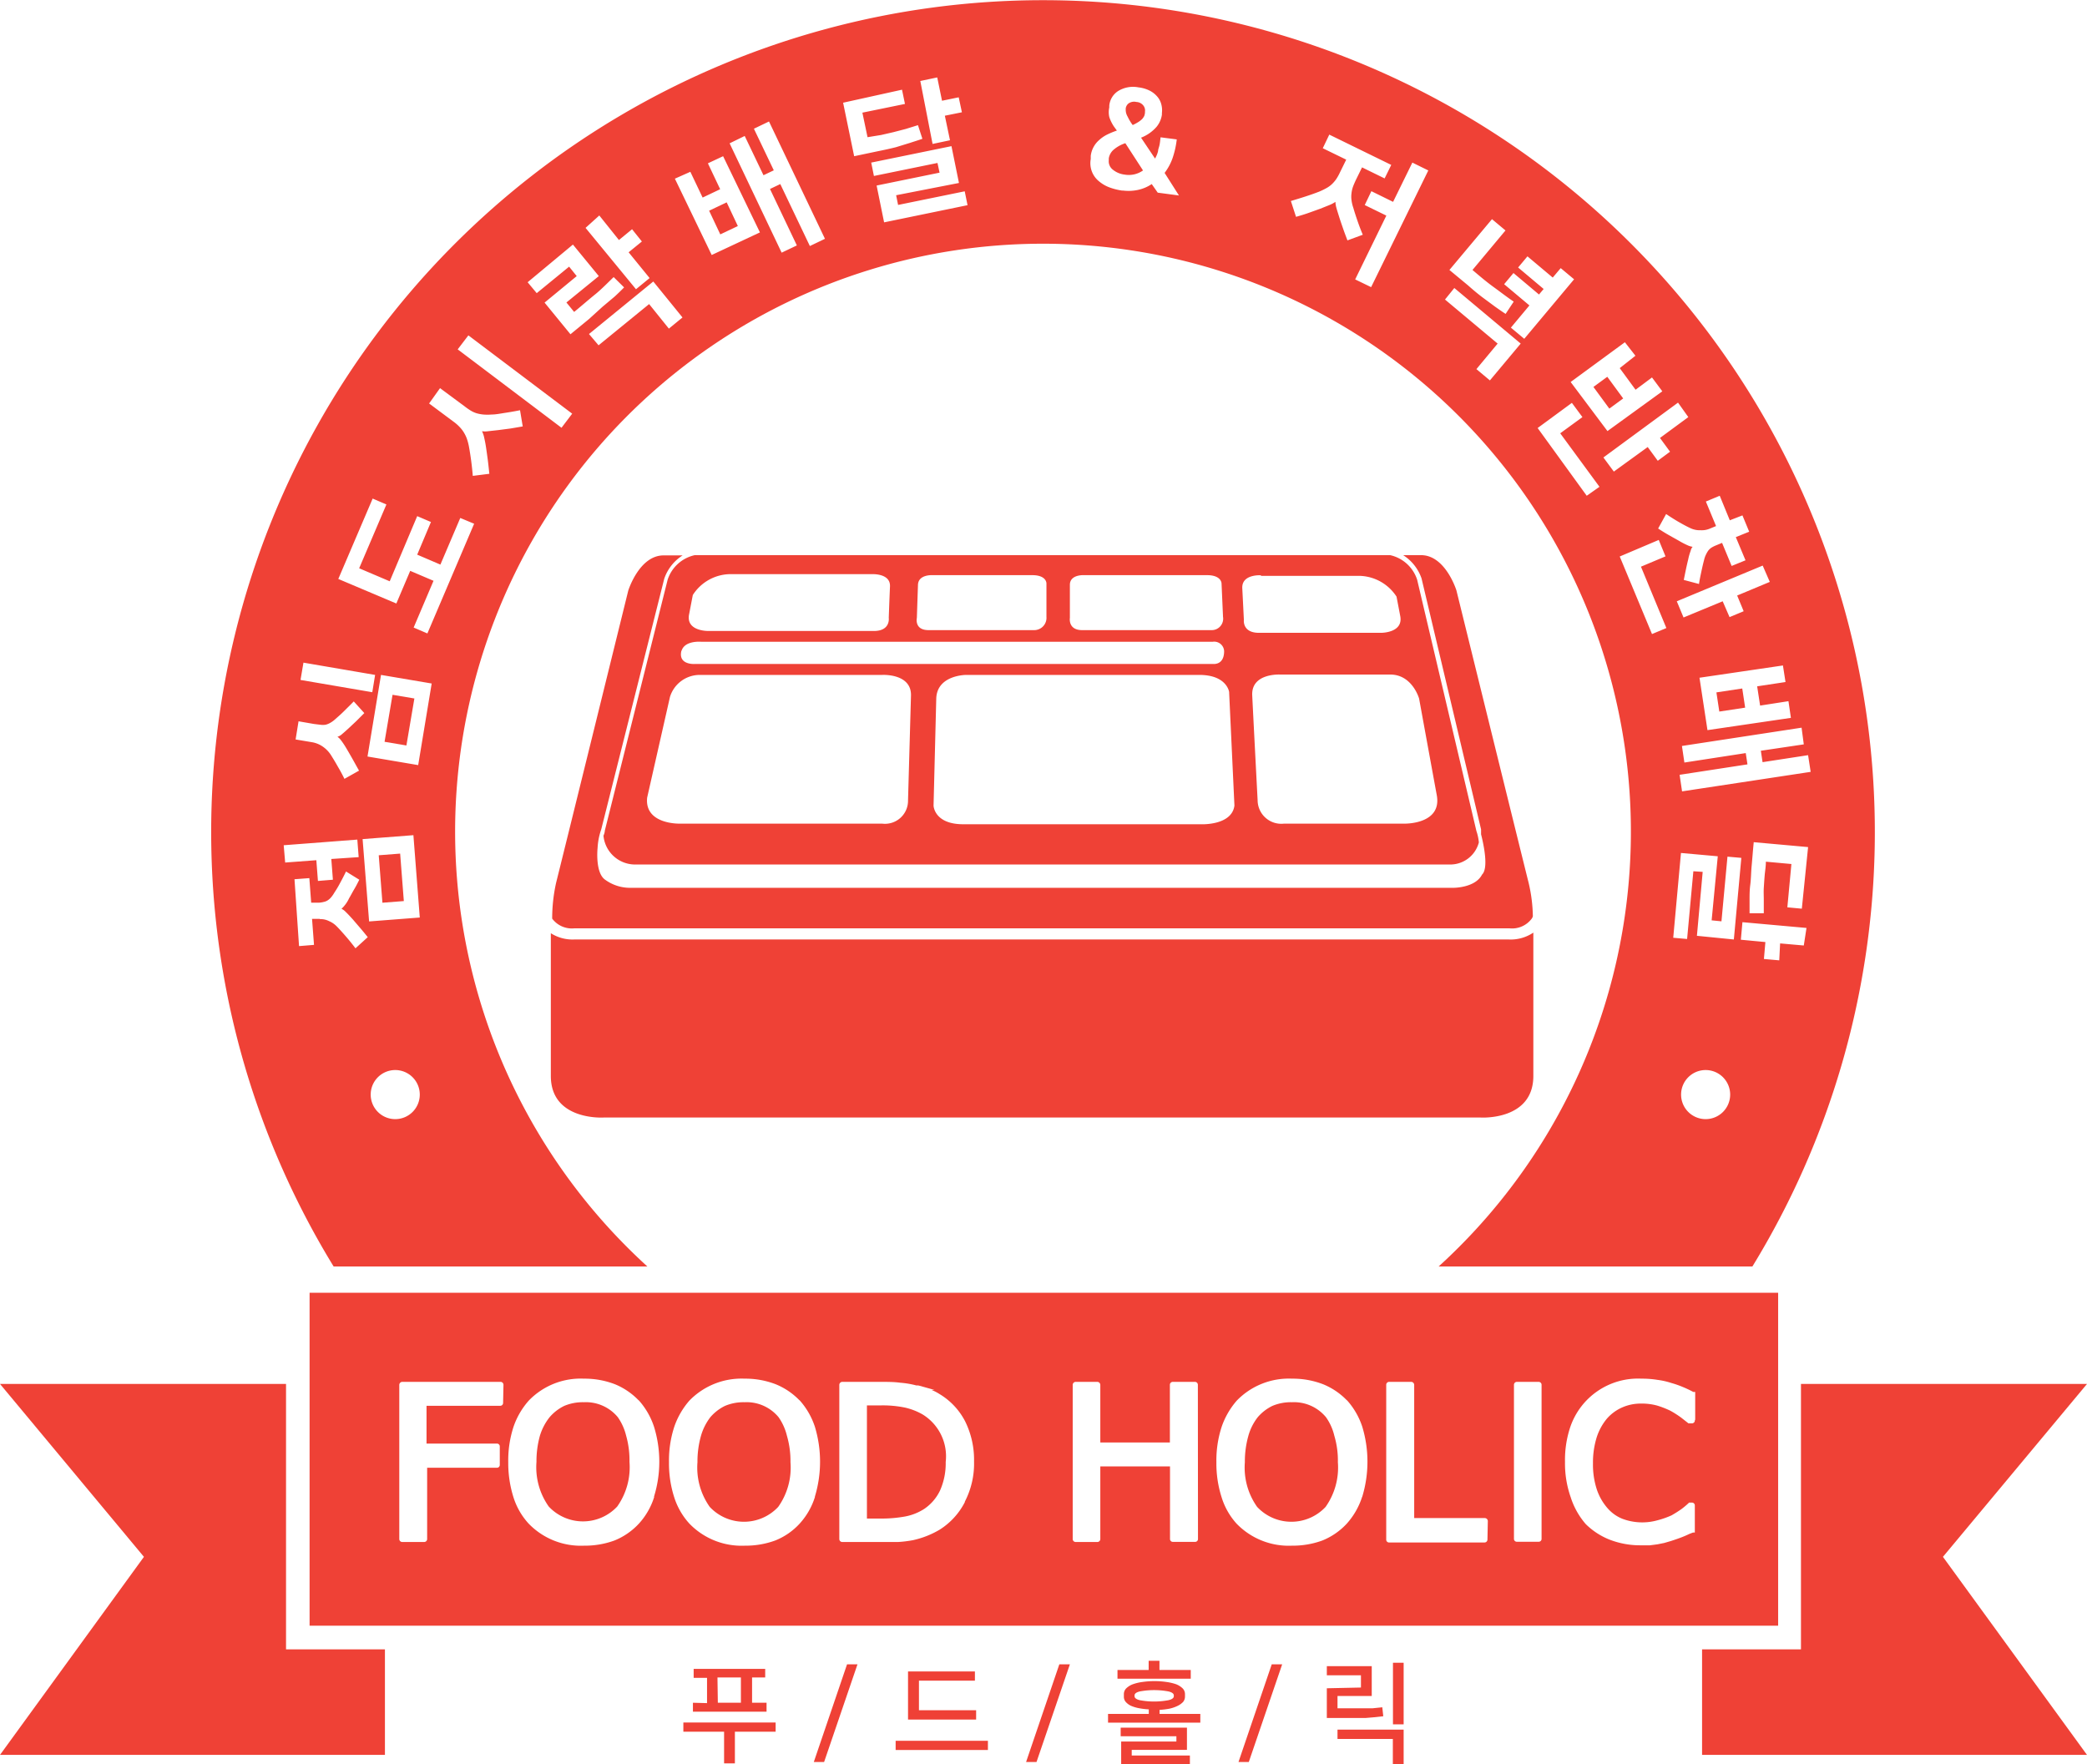 <svg xmlns="http://www.w3.org/2000/svg" viewBox="0 0 170.08 143.78"><defs><style>.cls-1{fill:#ef4136;}</style></defs><title>Asset 1</title><g id="Layer_2" data-name="Layer 2"><g id="Layer_1-2" data-name="Layer 1"><polygon class="cls-1" points="55.69 141.12 59.01 141.12 59.01 143.7 59.89 143.7 59.89 141.12 63.21 141.12 63.21 140.37 55.69 140.37 55.69 141.12"/><path class="cls-1" d="M56.47,138.76v.73h6v-.73H61.29V136.7h1.07V136H56.53v.73h1.09v2.06Zm2-2.06h1.91v2.06H58.5Z"/><polygon class="cls-1" points="66.32 143.59 67.16 143.59 69.88 135.63 69.03 135.63 66.32 143.59"/><rect class="cls-1" x="72.99" y="141.86" width="7.52" height="0.75"/><polygon class="cls-1" points="79.45 136.96 79.45 136.21 74 136.21 74 140.13 79.55 140.13 79.55 139.37 74.89 139.37 74.89 136.96 79.45 136.96"/><polygon class="cls-1" points="83.62 143.59 84.47 143.59 87.19 135.63 86.33 135.63 83.62 143.59"/><polygon class="cls-1" points="93.61 135.34 93.61 136.09 91.07 136.09 91.07 136.8 97.04 136.8 97.04 136.09 94.49 136.09 94.49 135.34 93.61 135.34"/><polygon class="cls-1" points="92.23 142.6 96.73 142.6 96.73 140.79 91.33 140.79 91.33 141.49 95.87 141.49 95.87 141.92 91.37 141.92 91.37 143.77 96.97 143.77 96.97 143.06 92.23 143.06 92.23 142.6"/><path class="cls-1" d="M94.5,139.34a6.34,6.34,0,0,0,.82-.1A3,3,0,0,0,96,139a1.53,1.53,0,0,0,.42-.31.69.69,0,0,0,.15-.42v-.22a.66.66,0,0,0-.19-.46,1.61,1.61,0,0,0-.51-.33,4,4,0,0,0-.79-.19,7,7,0,0,0-2,0,3.71,3.71,0,0,0-.78.19,1.55,1.55,0,0,0-.52.33.66.66,0,0,0-.19.46v.22a.64.64,0,0,0,.15.42,1.34,1.34,0,0,0,.41.31,3,3,0,0,0,.65.2,6.13,6.13,0,0,0,.82.1v.37H90.3v.71h7.52v-.71H94.5Zm-1.62-.79c-.28-.07-.42-.18-.42-.32v-.07c0-.14.14-.25.42-.32a6.33,6.33,0,0,1,2.35,0c.29.07.43.18.43.32v.07c0,.14-.14.25-.43.32a6.33,6.33,0,0,1-2.35,0Z"/><polygon class="cls-1" points="100.93 143.59 101.77 143.59 104.49 135.63 103.64 135.63 100.93 143.59"/><path class="cls-1" d="M108.13,137.58V140h2.41l.76,0,.71-.06.72-.08-.08-.73-.78.08c-.25,0-.49,0-.71,0l-.7,0H109v-1h2.79v-2.43h-3.66v.74h2.78v1Z"/><polygon class="cls-1" points="109 141.71 113.51 141.71 113.51 143.78 114.39 143.78 114.39 140.95 109 140.95 109 141.71"/><rect class="cls-1" x="113.52" y="135.5" width="0.87" height="5.02"/><polygon class="cls-1" points="60.13 18.42 59.22 16.49 57.79 17.17 58.7 19.1 60.13 18.42"/><path class="cls-1" d="M91.66,14.23a2,2,0,0,0,1.49-.34l-1.44-2.22a2.74,2.74,0,0,0-1,.57,1.18,1.18,0,0,0-.35.67l0,.15a.86.86,0,0,0,.31.75A1.88,1.88,0,0,0,91.66,14.23Z"/><rect class="cls-1" x="130.36" y="30.89" width="1.4" height="2.19" transform="translate(6.49 83.77) rotate(-36.28)"/><rect class="cls-1" x="31.01" y="69.63" width="1.75" height="3.88" transform="translate(-5.43 2.67) rotate(-4.43)"/><path class="cls-1" d="M92.31,10.19a4,4,0,0,0,.48-.26,2,2,0,0,0,.29-.23,1.23,1.23,0,0,0,.17-.25,1.07,1.07,0,0,0,.06-.27V9.1a.65.65,0,0,0-.14-.51.76.76,0,0,0-.56-.28.79.79,0,0,0-.64.12.63.63,0,0,0-.23.41l0,.11a1.09,1.09,0,0,0,.16.56C92,9.73,92.16,10,92.31,10.19Z"/><polygon class="cls-1" points="33.77 56.92 31.99 56.62 31.34 60.45 33.12 60.75 33.77 56.92"/><rect class="cls-1" x="139.99" y="56.26" width="2.13" height="1.58" transform="translate(-6.95 21.73) rotate(-8.6)"/><path class="cls-1" d="M52.76,103.21a47.91,47.91,0,1,1,64.48,0h25.57a67.79,67.79,0,1,0-115.62,0ZM129.31,40.4l-4-5.52,2.79-2.05.86,1.16-1.81,1.32,3.2,4.36Zm5.32,11.27L132,45.35,135.18,44l.55,1.34-2,.84,2.07,5ZM139,91.2a2,2,0,1,1,2-2A2,2,0,0,1,139,91.2Zm-.71-14.94.47-5.21L138,71l-.51,5.52-1.13-.1.63-6.91,3,.27L139.49,75l.8.08.49-5.27,1.13.1-.61,6.65Zm8.71.79-1.93-.17L145,78.26l-1.25-.11.12-1.38-2-.19.13-1.43,5.22.47Zm-.16-3-1.18-.11.33-3.53-2.08-.19c0,.4-.07.78-.1,1.14s-.05.7-.07,1,0,.67,0,1v1.06l-1.16,0c0-.34,0-.7,0-1.08s0-.8.06-1.25.06-1,.11-1.53.1-1.21.17-1.93l4.43.4ZM147,60.66l-3.5.52.14.93,3.71-.57.21,1.36-10.48,1.59-.2-1.35,5.53-.85-.14-.92-5,.77-.2-1.35,9.75-1.49Zm-1.49-5.08-2.31.35.24,1.57,2.31-.36.2,1.36-6.8,1-.65-4.27,6.8-1Zm-1.28-8.16-2.66,1.11.53,1.28-1.15.48L140.39,49l-3.19,1.32L136.65,49l7-2.91Zm-5.64-4.21a1.7,1.7,0,0,0,.75-.13l.51-.21-.83-2,1.13-.47.82,2L142,42l.55,1.33-1.09.44.79,1.89-1.13.46-.78-1.88-.51.21a2.69,2.69,0,0,0-.34.17,1.16,1.16,0,0,0-.26.23,2.18,2.18,0,0,0-.2.34,2,2,0,0,0-.16.46c-.08.3-.15.61-.22.94s-.14.65-.19,1l-1.24-.33c.12-.6.23-1.15.36-1.67a4.39,4.39,0,0,1,.2-.7.7.7,0,0,1,.16-.33h0a1.38,1.38,0,0,1-.4-.12,6.62,6.62,0,0,1-.73-.38l-.82-.46c-.28-.16-.57-.34-.86-.53l.65-1.18c.36.24.72.47,1.07.67s.68.38,1,.52A1.77,1.77,0,0,0,138.57,43.21Zm-1-9.22-2.31,1.7.82,1.12-1,.74-.82-1.12-2.76,2-.85-1.15,6.08-4.47Zm-4.31-5L132,30l1.29,1.76,1.34-1,.84,1.13L131,35.13l-3-4,4.42-3.24Zm-9.56-7.19.76-.91,2.06,1.73.65-.77,1.09.91-4.06,4.85-1.09-.91,1.51-1.81-2.06-1.73.76-.91L125.42,24l.38-.45Zm-2.13-3.94,1.1.92L120,22c.61.52,1.18,1,1.72,1.39s1.09.82,1.64,1.19l-.66,1c-.28-.18-.56-.38-.86-.59l-1-.74c-.36-.27-.76-.6-1.21-1L118.12,22Zm-3.07,5.61L123.93,28l-2.51,3-1.1-.92L122.05,28l-4.29-3.59Zm-3.42-10.22,1.3.64-4.66,9.51-1.3-.63,2.54-5.2-1.76-.86.54-1.13,1.77.87Zm-7.65,2.39a5.89,5.89,0,0,0,.61-.29,2.21,2.21,0,0,0,.46-.32,2.86,2.86,0,0,0,.36-.41,4,4,0,0,0,.31-.55l.52-1.06-1.91-.93.53-1.11,5.05,2.47-.54,1.1L111,13.64l-.52,1.06c-.09.2-.17.38-.23.55a2.33,2.33,0,0,0-.11.51,2,2,0,0,0,0,.54,3.06,3.06,0,0,0,.15.64c.1.35.22.71.35,1.09s.27.74.42,1.1l-1.25.46c-.12-.32-.24-.63-.35-.95s-.22-.63-.31-.92-.18-.56-.24-.78a2.14,2.14,0,0,1-.08-.49h0a2.54,2.54,0,0,1-.49.26l-.75.3-.89.32c-.3.11-.66.22-1.08.34l-.42-1.29C106,16.14,106.78,15.9,107.47,15.63ZM88.89,12.92l0-.21a2,2,0,0,1,.23-.73,2,2,0,0,1,.46-.57,2.78,2.78,0,0,1,.64-.44,6.65,6.65,0,0,1,.8-.33l-.24-.33a3.08,3.08,0,0,1-.38-.78,1.8,1.8,0,0,1,0-.77l0-.14a1.59,1.59,0,0,1,.72-1.2,2.31,2.31,0,0,1,1.66-.3,2.69,2.69,0,0,1,.92.27,2,2,0,0,1,.61.48,1.53,1.53,0,0,1,.33.63,1.88,1.88,0,0,1,.05.71l0,.13a2,2,0,0,1-.44,1,3.23,3.23,0,0,1-1.26.88l1.14,1.7a2.44,2.44,0,0,0,.14-.28,1.94,1.94,0,0,0,.11-.34c0-.13.07-.28.11-.46s.06-.4.09-.65l1.32.17a7.23,7.23,0,0,1-.35,1.55,4.45,4.45,0,0,1-.64,1.18l1.17,1.84-1.73-.23L93.86,15a3.23,3.23,0,0,1-1.14.48,3.68,3.68,0,0,1-1.19.05h-.09a5,5,0,0,1-1-.25,2.87,2.87,0,0,1-.87-.5,1.89,1.89,0,0,1-.68-1.82ZM32.21,91.2a2,2,0,1,1,2-2A2,2,0,0,1,32.21,91.2ZM30.08,75.09l-.53-6.71,4.14-.32.52,6.71Zm4-12.74-4.13-.7L31.05,55l4.13.7ZM78.85,16.72l-6.8,1.4-.61-3,5.13-1.05-.17-.79-5.18,1.06L71,13.25l6.54-1.34.61,3-5.12,1,.16.79,5.43-1.11ZM76.38,6.31l.39,1.9,1.36-.28.26,1.22L77,9.43l.42,2L76,11.73,75,6.6Zm-2.87,1,.24,1.16-3.47.71.42,2L71.81,11l1-.23,1-.26,1-.31.36,1.11c-.33.12-.67.22-1,.33L73,12c-.44.11-.94.22-1.49.33l-1.9.4-.9-4.36ZM60.69,11.08l1.53,3.2.84-.4-1.62-3.39,1.23-.59,4.56,9.56L66,20.05,63.59,15l-.84.4L64.94,20l-1.24.59-4.24-8.91ZM56.26,14l1,2.1,1.43-.68-1-2.11,1.24-.58,3,6.21L58,20.78l-3-6.22Zm-.64,11.87-1.11.91-1.61-2-4.12,3.36L48,27.22l5.24-4.28Zm-6.78-8.31,1.6,2,1.07-.88.8,1-1.08.88,1.71,2.1-1.11.91-4.11-5Zm-2.15,2.37L48.8,22.5l-2.64,2.15.63.77c.61-.5,1.18-1,1.7-1.42s1-.92,1.52-1.42l.85.84c-.23.24-.48.48-.76.74l-1,.84L48,26l-1.51,1.24-2.11-2.58L47,22.5l-.62-.77-2.64,2.16L43,23Zm-8.52,7.4,8.46,6.38-.87,1.15L37.3,28.47Zm-2.31,4.3,2,1.48a5.21,5.21,0,0,0,.5.35,2.12,2.12,0,0,0,.49.22,3,3,0,0,0,.54.1,3.91,3.91,0,0,0,.67,0c.35,0,.73-.08,1.13-.14s.8-.13,1.19-.21l.22,1.32-1,.17-1,.13-.82.09a1.7,1.7,0,0,1-.5,0v0a2,2,0,0,1,.18.53c.06.26.11.52.15.79s.09.62.14,1,.08.71.13,1.15l-1.35.17c-.07-.86-.18-1.65-.31-2.37a4.35,4.35,0,0,0-.17-.65,2.78,2.78,0,0,0-.25-.52,2.48,2.48,0,0,0-.35-.45,3.43,3.43,0,0,0-.48-.42l-2-1.49Zm-5.49,9,1.12.48-2.22,5.2,2.49,1.06L34,42.06l1.12.48L34,45.2l1.89.81,1.62-3.8,1.13.47-3.81,8.94-1.12-.48,1.62-3.81-1.9-.81-1.13,2.66-4.73-2ZM24.73,54l5.84,1-.23,1.41-5.85-1Zm-.4,4.78L25.6,59l.5.06a1.49,1.49,0,0,0,.43,0,1.43,1.43,0,0,0,.41-.17,2.1,2.1,0,0,0,.41-.31c.22-.19.46-.4.72-.66s.52-.51.76-.76l.86.95-.67.67-.63.59c-.19.17-.35.32-.51.45a.91.91,0,0,1-.38.22h0a1.27,1.27,0,0,1,.27.26,6.3,6.3,0,0,1,.39.57q.27.45.54.93c.19.33.37.67.56,1l-1.19.67q-.27-.55-.54-1c-.17-.31-.36-.62-.56-.94a2.4,2.4,0,0,0-.64-.67,2.17,2.17,0,0,0-.93-.38l-1.31-.22ZM23.12,68.88l6-.46.11,1.43L27,70l.13,1.69-1.22.1-.13-1.69-2.54.19Zm2.94,6-.63,0L25.59,77l-1.22.1L24,71.65l1.21-.09.15,2,.64,0a1.89,1.89,0,0,0,.38-.06.91.91,0,0,0,.31-.12,1.23,1.23,0,0,0,.28-.24,2.47,2.47,0,0,0,.28-.4,8.24,8.24,0,0,0,.47-.79q.24-.44.48-.93l1.08.67c-.13.26-.26.52-.41.77s-.28.51-.42.74a2.73,2.73,0,0,1-.62.86h0a1.12,1.12,0,0,1,.35.26c.16.15.35.36.57.6l.6.7c.2.23.4.48.62.75l-1,.91q-.4-.53-.81-1c-.27-.31-.51-.58-.74-.81a1.87,1.87,0,0,0-.59-.4A1.55,1.55,0,0,0,26.06,74.9Z"/><path class="cls-1" d="M75.18,115.26a5.19,5.19,0,0,0-1.46-.56,9,9,0,0,0-2-.17H70.65v9.22h1.12a10.77,10.77,0,0,0,2-.17,4.36,4.36,0,0,0,1.54-.61,3.75,3.75,0,0,0,1.3-1.51,5.45,5.45,0,0,0,.46-2.32A4,4,0,0,0,75.18,115.26Z"/><path class="cls-1" d="M50.35,115.49a3.38,3.38,0,0,0-2.77-1.22,3.87,3.87,0,0,0-1.6.3,3.71,3.71,0,0,0-1.19.92A4.54,4.54,0,0,0,44,117a7.69,7.69,0,0,0-.28,2.13,5.54,5.54,0,0,0,1,3.64,3.82,3.82,0,0,0,5.58,0,5.54,5.54,0,0,0,1-3.64,7.4,7.4,0,0,0-.28-2.16A4.48,4.48,0,0,0,50.35,115.49Z"/><path class="cls-1" d="M144.91,105.35H25.23v27.13H144.91ZM41,114.32a.23.23,0,0,1-.24.24h-6v3.08h5.73a.23.23,0,0,1,.24.23v1.5a.23.23,0,0,1-.24.24H34.81v5.81a.24.24,0,0,1-.25.24H32.79a.24.24,0,0,1-.25-.24V112.86a.25.25,0,0,1,.25-.25h8a.24.24,0,0,1,.24.25ZM53.31,122a5.78,5.78,0,0,1-1.24,2.16,5.53,5.53,0,0,1-2,1.38,7,7,0,0,1-2.47.42,5.91,5.91,0,0,1-4.52-1.8A5.7,5.7,0,0,1,41.84,122a9.24,9.24,0,0,1-.42-2.85,8.82,8.82,0,0,1,.43-2.88,6.26,6.26,0,0,1,1.24-2.13,5.87,5.87,0,0,1,4.5-1.79,6.84,6.84,0,0,1,2.54.46A5.65,5.65,0,0,1,52,114.07h0l.08.07a6.07,6.07,0,0,1,1.22,2.13,9.63,9.63,0,0,1,0,5.69Zm13.1,0a5.78,5.78,0,0,1-1.24,2.16,5.41,5.41,0,0,1-2,1.38,7,7,0,0,1-2.47.42,5.91,5.91,0,0,1-4.52-1.8A5.78,5.78,0,0,1,54.94,122a9,9,0,0,1-.42-2.85,8.82,8.82,0,0,1,.43-2.88,6.4,6.4,0,0,1,1.23-2.13,5.92,5.92,0,0,1,4.51-1.79,6.84,6.84,0,0,1,2.54.46,5.65,5.65,0,0,1,1.88,1.26h0l.08.07a6.07,6.07,0,0,1,1.22,2.13,9.84,9.84,0,0,1,0,5.69Zm12.22.41a5.75,5.75,0,0,1-2.06,2.25,7.35,7.35,0,0,1-2.16.85,9.51,9.51,0,0,1-1.21.15c-.44,0-1,0-1.49,0H68.64a.24.24,0,0,1-.24-.24V112.86a.25.25,0,0,1,.24-.25h3c.64,0,1.22,0,1.72.07a7.27,7.27,0,0,1,1.31.22l.14,0a3.58,3.58,0,0,1,.35.09l1,.28h-.24a3.85,3.85,0,0,1,.64.33,5.57,5.57,0,0,1,2.09,2.22,7.07,7.07,0,0,1,.73,3.29A6.72,6.72,0,0,1,78.63,122.37Zm19,3a.23.23,0,0,1-.24.24h-1.8a.23.23,0,0,1-.24-.24V119.5H89.67v5.92a.24.24,0,0,1-.25.24H87.66a.24.24,0,0,1-.24-.24V112.86a.25.25,0,0,1,.24-.25h1.76a.25.25,0,0,1,.25.25v4.69h5.67v-4.69a.24.24,0,0,1,.24-.25h1.8a.24.24,0,0,1,.24.25ZM111,122a6,6,0,0,1-1.24,2.16,5.53,5.53,0,0,1-2,1.38,7,7,0,0,1-2.47.42,5.91,5.91,0,0,1-4.52-1.8A5.7,5.7,0,0,1,99.55,122a9,9,0,0,1-.42-2.85,8.82,8.82,0,0,1,.43-2.88,6.4,6.4,0,0,1,1.23-2.13,5.9,5.9,0,0,1,4.51-1.79,6.84,6.84,0,0,1,2.54.46,5.65,5.65,0,0,1,1.88,1.26h0l.08.07a6.07,6.07,0,0,1,1.22,2.13,9.84,9.84,0,0,1,0,5.69Zm10.22,3.46a.24.24,0,0,1-.25.24h-7.75a.23.23,0,0,1-.25-.24V112.86a.24.24,0,0,1,.25-.25H115a.25.25,0,0,1,.25.25v10.85H121a.25.25,0,0,1,.25.25Zm4.41-12.56V125.4a.23.23,0,0,1-.24.24l-1.77,0a.23.23,0,0,1-.24-.24V112.86a.24.24,0,0,1,.24-.25l1.77,0a.24.24,0,0,1,.24.24Zm12.49,2.85a.23.23,0,0,1-.24.24h-.22l-.06,0-.6-.47a8,8,0,0,0-.88-.56,7.59,7.59,0,0,0-1.08-.42,4.77,4.77,0,0,0-1.32-.16,3.75,3.75,0,0,0-1.51.31,3.57,3.57,0,0,0-1.24.9,4.53,4.53,0,0,0-.85,1.55,6.89,6.89,0,0,0-.3,2.11,6.49,6.49,0,0,0,.32,2.15,4.47,4.47,0,0,0,.87,1.51,3.16,3.16,0,0,0,1.21.86,4.6,4.6,0,0,0,2.86.12,7.2,7.2,0,0,0,1.14-.4c.3-.17.58-.35.82-.52a6.56,6.56,0,0,0,.55-.46l.06-.06h.23a.23.23,0,0,1,.24.24v2.2l-.15,0-.16.06-.13.05c-.23.11-.46.21-.7.3s-.5.18-.81.28l-.55.16-.55.11-.61.08c-.22,0-.47,0-.74,0a6.89,6.89,0,0,1-2.49-.44,5.79,5.79,0,0,1-2-1.29A6.22,6.22,0,0,1,128,122a8.31,8.31,0,0,1-.46-2.87,8.44,8.44,0,0,1,.43-2.84,5.83,5.83,0,0,1,5.81-3.94,7.83,7.83,0,0,1,1.31.1,6.09,6.09,0,0,1,1.11.25,7.78,7.78,0,0,1,.92.32,8.78,8.78,0,0,1,.87.41h.16v2.26Z"/><path class="cls-1" d="M63.45,115.49a3.38,3.38,0,0,0-2.77-1.22,3.87,3.87,0,0,0-1.6.3,3.71,3.71,0,0,0-1.19.92,4.54,4.54,0,0,0-.77,1.54,7.69,7.69,0,0,0-.28,2.13,5.54,5.54,0,0,0,1,3.64,3.82,3.82,0,0,0,5.58,0,5.54,5.54,0,0,0,1-3.64,7.38,7.38,0,0,0-.29-2.16A4.48,4.48,0,0,0,63.45,115.49Z"/><path class="cls-1" d="M108.06,115.49a3.38,3.38,0,0,0-2.77-1.22,3.87,3.87,0,0,0-1.6.3,3.71,3.71,0,0,0-1.19.92,4.36,4.36,0,0,0-.77,1.54,7.69,7.69,0,0,0-.28,2.13,5.54,5.54,0,0,0,1,3.64,3.82,3.82,0,0,0,5.58,0,5.56,5.56,0,0,0,1-3.64,7.06,7.06,0,0,0-.29-2.16A4.3,4.3,0,0,0,108.06,115.49Z"/><polygon class="cls-1" points="23.31 112.78 0 112.78 11.73 126.87 0 143.01 31.37 143.01 31.37 134.41 23.31 134.41 23.31 112.78"/><polygon class="cls-1" points="146.77 112.78 146.77 134.41 138.71 134.41 138.71 143.01 170.08 143.01 158.34 126.87 170.08 112.78 146.77 112.78"/><path class="cls-1" d="M44.89,87.68c0,3.66,4.29,3.39,4.29,3.39h71.49s4.29.27,4.29-3.39V76a3.29,3.29,0,0,1-2,.56H46.8a3.29,3.29,0,0,1-1.91-.51Z"/><path class="cls-1" d="M51.2,48.13s-5.5,22.31-5.88,23.81A13.43,13.43,0,0,0,45,74.86s0,0,0,0a2,2,0,0,0,1.82.79H123a2,2,0,0,0,1.83-.79.66.66,0,0,0,.09-.19,12.56,12.56,0,0,0-.35-2.75c-.38-1.5-5.88-23.81-5.88-23.81s-.89-2.87-2.88-2.87h-1.46a3.67,3.67,0,0,1,1.5,1.9l4.85,20.45,0,.19a.77.77,0,0,0,0-.15l0,.36v0c.22.86.62,2.76.08,3.28h0c-.57,1.11-2.38,1.08-2.38,1.08H51.38a3.44,3.44,0,0,1-2.05-.65c-.85-.56-.63-2.6-.63-2.6h0A5.42,5.42,0,0,1,49,67.58l5.13-20.41a3.64,3.64,0,0,1,1.5-1.91H54.08C52.09,45.26,51.2,48.13,51.2,48.13Z"/><path class="cls-1" d="M49.29,67.69s0,.17-.11.41a2.59,2.59,0,0,0,2.52,2.35h66.45a2.41,2.41,0,0,0,2.37-1.8,4,4,0,0,0-.2-.93l-4.83-20.48a3,3,0,0,0-2.2-2H56.62a3,3,0,0,0-2.21,2Zm66.36-10.76s1,5.48,1.44,7.87-2.63,2.32-2.63,2.32h-9.82a1.93,1.93,0,0,1-2.15-1.9s-.35-6.71-.44-8.55,2.29-1.7,2.29-1.7h9C115.11,55,115.65,56.93,115.65,56.93Zm-12.89-10h8.11a3.7,3.7,0,0,1,2.94,1.69l.3,1.57c.28,1.4-1.57,1.38-1.57,1.38H102.6c-1.38,0-1.23-1.06-1.23-1.06l-.13-2.57C101.18,46.77,102.76,46.88,102.76,46.88Zm-2.59,9.52.43,9.2c-.22,1.66-2.78,1.52-2.78,1.52H78.5c-2.38,0-2.42-1.52-2.42-1.52l.22-8.71C76.35,55,78.73,55,78.73,55h19C100,55,100.17,56.4,100.17,56.4ZM88.36,46.87h10c1.2,0,1.19.68,1.19.68l.12,2.72a.93.93,0,0,1-.91,1.08H88.19c-1.17,0-1-1-1-1s0-1.82,0-2.69S88.36,46.87,88.36,46.87ZM74.72,50.35s.06-1.82.09-2.69,1.2-.79,1.2-.79h8.11c1.19,0,1.16.68,1.16.68v2.72a1,1,0,0,1-1,1.08H75.67C74.49,51.35,74.72,50.35,74.72,50.35Zm-18.56-.3.3-1.56a3.67,3.67,0,0,1,2.94-1.7H71s1.58-.11,1.53,1-.1,2.56-.1,2.56.16,1.07-1.21,1.07H57.73S55.87,51.46,56.16,50.05Zm-.62,3c.25-.89,1.63-.75,1.63-.75H98.82a.81.81,0,0,1,.94.76c0,.85-.47,1.05-.84,1.05H56.59S55.22,54.19,55.54,53ZM57,55H71.91s2.39-.13,2.33,1.7L74,65.22a1.88,1.88,0,0,1-2.11,1.9H55.39s-2.88.08-2.65-2.12l1.86-8.21A2.54,2.54,0,0,1,57,55Z"/></g></g></svg>